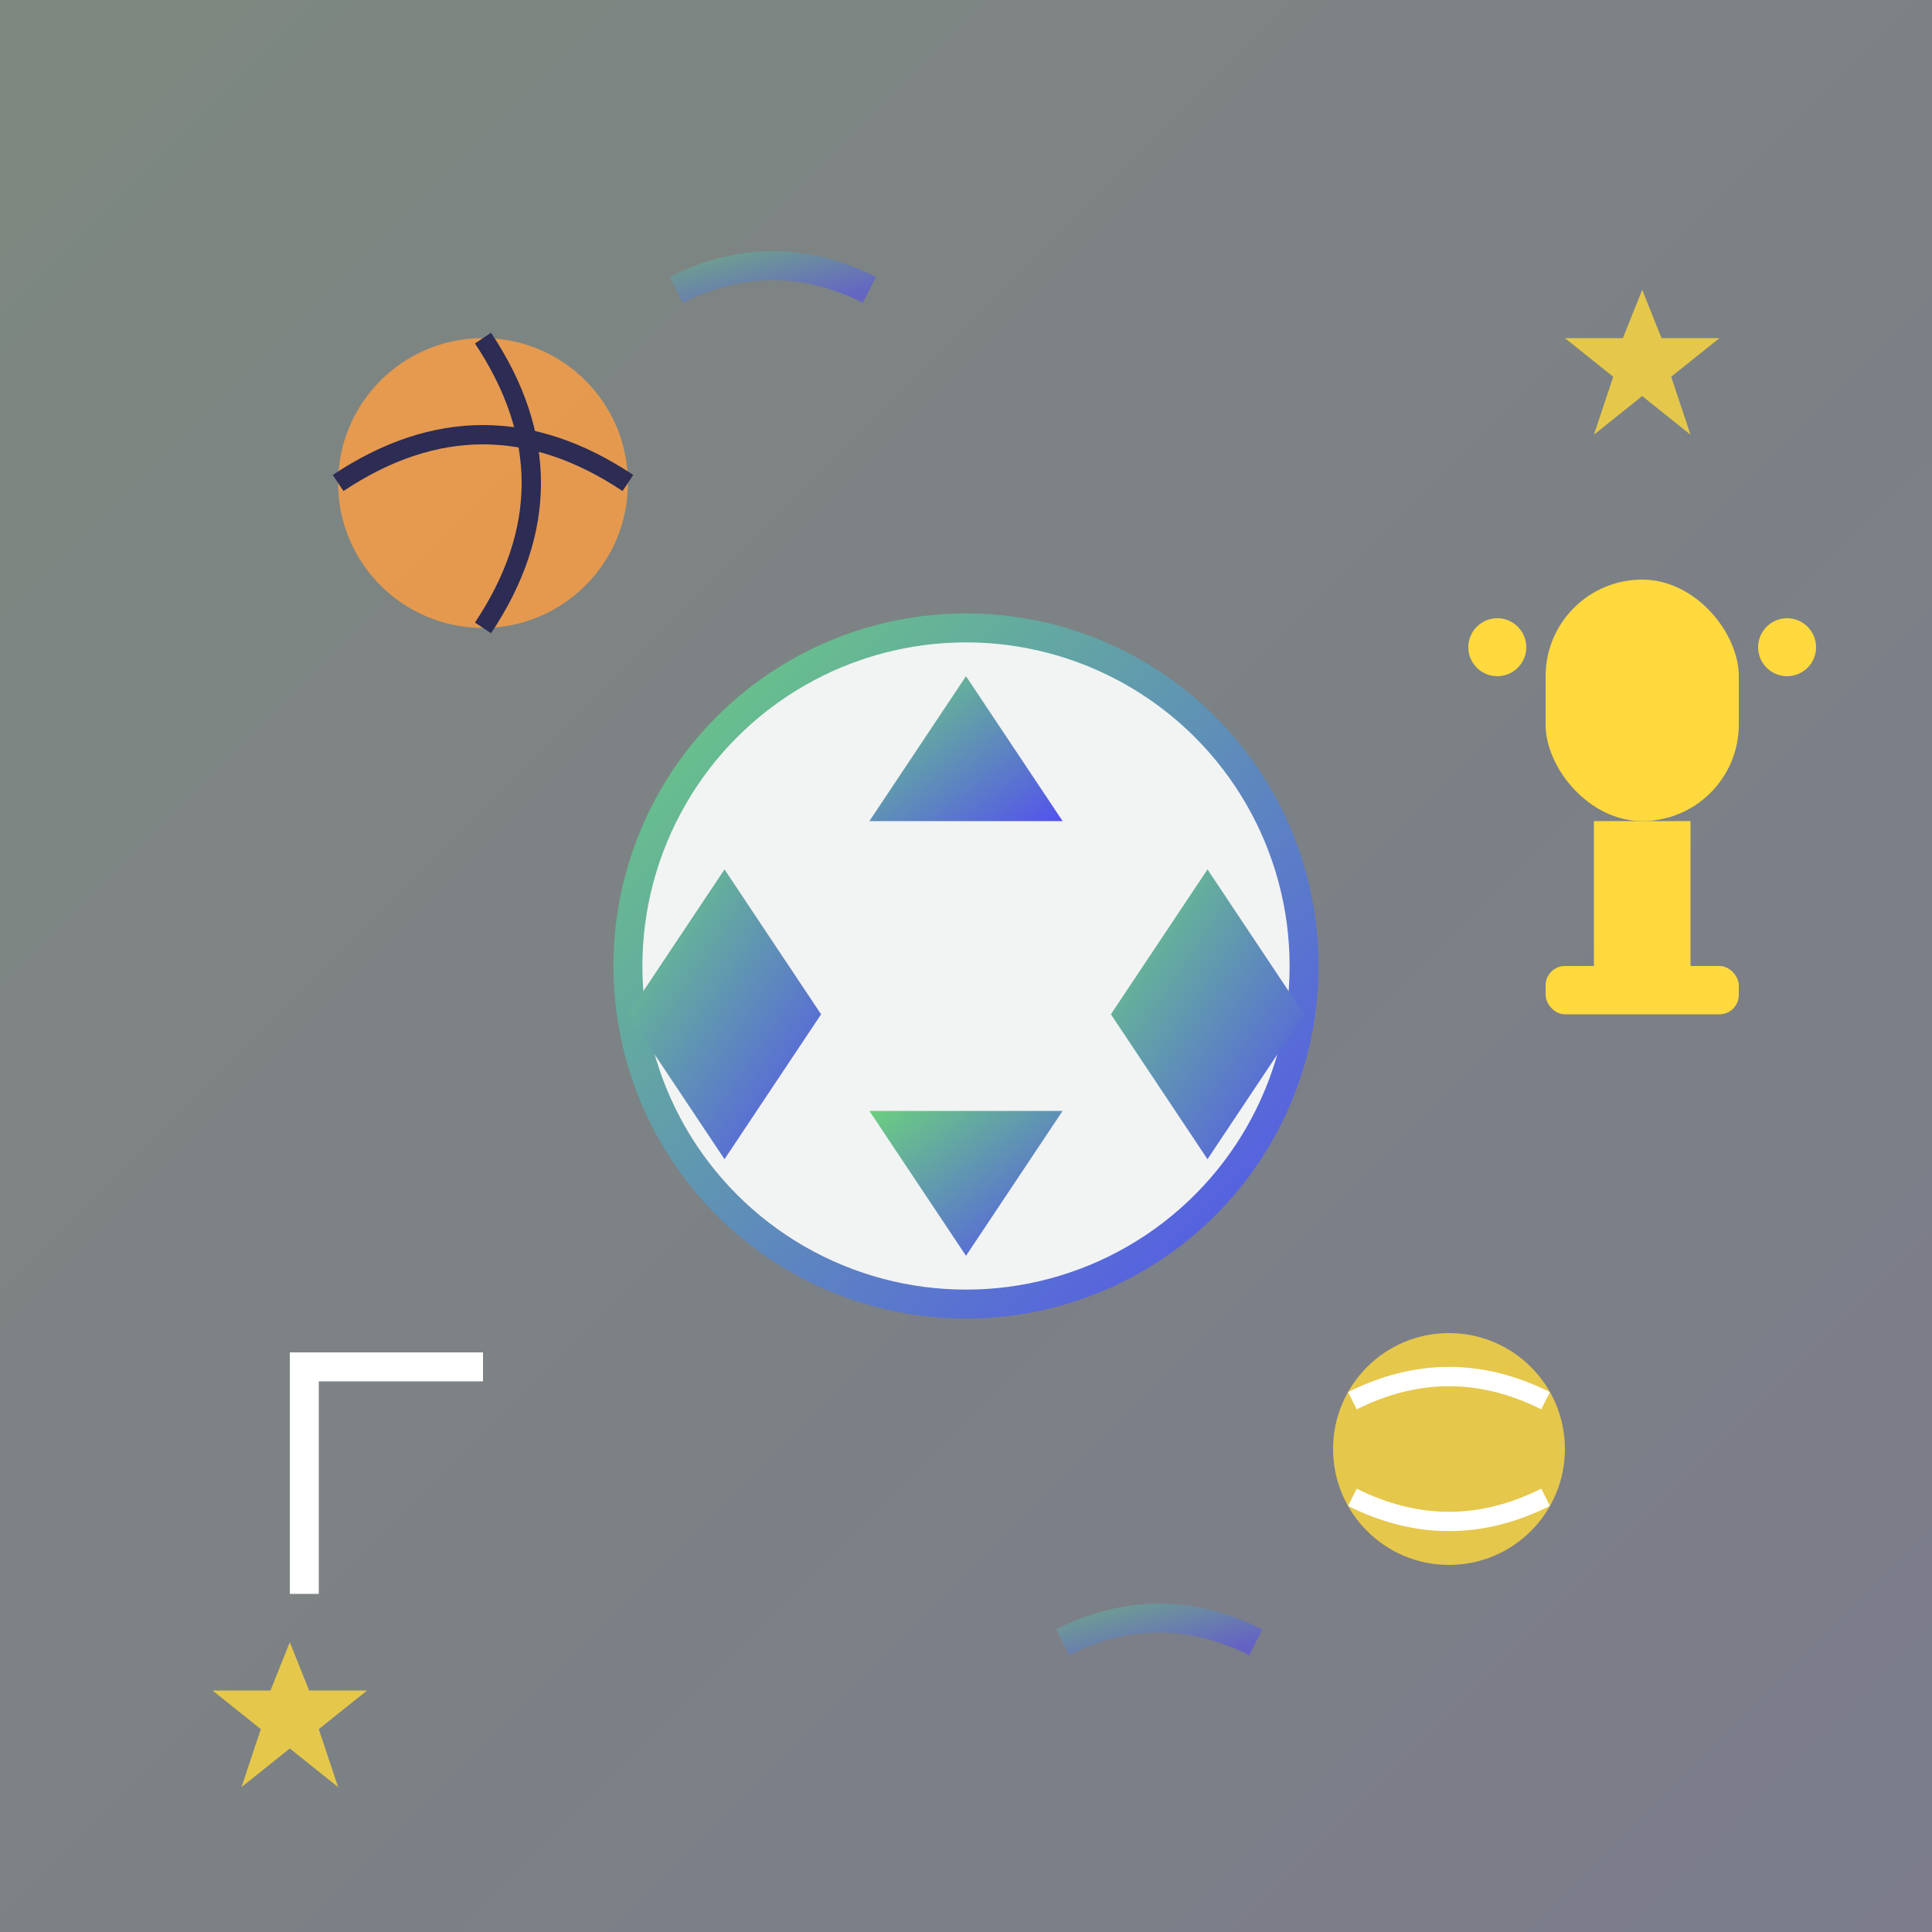 <svg xmlns="http://www.w3.org/2000/svg" viewBox="0 0 200 200" fill="none">
  <rect x="0" y="0" width="200" height="200" fill="#808080" stroke="none"/>
  <defs>
    <linearGradient id="sportsGrad" x1="0%" y1="0%" x2="100%" y2="100%">
      <stop offset="0%" style="stop-color:#6bcf7f"/>
      <stop offset="100%" style="stop-color:#5352ed"/>
    </linearGradient>
  </defs>
  
  <!-- Background -->
  <rect width="200" height="200" fill="url(#sportsGrad)" opacity="0.1"/>
  
  <!-- Soccer ball -->
  <circle cx="100" cy="100" r="35" fill="white" opacity="0.9"/>
  <circle cx="100" cy="100" r="35" stroke="url(#sportsGrad)" stroke-width="3" fill="none"/>
  
  <!-- Soccer ball pattern -->
  <polygon points="100,70 110,85 90,85" fill="url(#sportsGrad)"/>
  <polygon points="100,130 110,115 90,115" fill="url(#sportsGrad)"/>
  <polygon points="75,90 85,105 75,120 65,105" fill="url(#sportsGrad)"/>
  <polygon points="125,90 135,105 125,120 115,105" fill="url(#sportsGrad)"/>
  
  <!-- Basketball -->
  <circle cx="50" cy="50" r="15" fill="#ff9f43" opacity="0.8"/>
  <path d="M 35 50 Q 50 40 65 50" stroke="#2c2c54" stroke-width="2" fill="none"/>
  <path d="M 50 35 Q 60 50 50 65" stroke="#2c2c54" stroke-width="2" fill="none"/>
  
  <!-- Tennis ball -->
  <circle cx="150" cy="150" r="12" fill="#ffd93d" opacity="0.8"/>
  <path d="M 140 145 Q 150 140 160 145" stroke="white" stroke-width="2" fill="none"/>
  <path d="M 140 155 Q 150 160 160 155" stroke="white" stroke-width="2" fill="none"/>
  
  <!-- Trophy -->
  <rect x="160" y="60" width="20" height="25" rx="10" fill="#ffd93d"/>
  <rect x="165" y="85" width="10" height="15" fill="#ffd93d"/>
  <rect x="160" y="100" width="20" height="5" rx="2" fill="#ffd93d"/>
  <circle cx="155" cy="67" r="3" fill="#ffd93d"/>
  <circle cx="185" cy="67" r="3" fill="#ffd93d"/>
  
  <!-- Goal posts -->
  <rect x="30" y="140" width="3" height="25" fill="white"/>
  <rect x="30" y="140" width="20" height="3" fill="white"/>
  
  <!-- Movement lines -->
  <path d="M 70 30 Q 80 25 90 30" stroke="url(#sportsGrad)" stroke-width="3" fill="none" opacity="0.6"/>
  <path d="M 110 170 Q 120 165 130 170" stroke="url(#sportsGrad)" stroke-width="3" fill="none" opacity="0.6"/>
  
  <!-- Stars for achievement -->
  <polygon points="170,30 172,35 178,35 173,39 175,45 170,41 165,45 167,39 162,35 168,35" fill="#ffd93d" opacity="0.8"/>
  <polygon points="30,170 32,175 38,175 33,179 35,185 30,181 25,185 27,179 22,175 28,175" fill="#ffd93d" opacity="0.8"/>
</svg> 